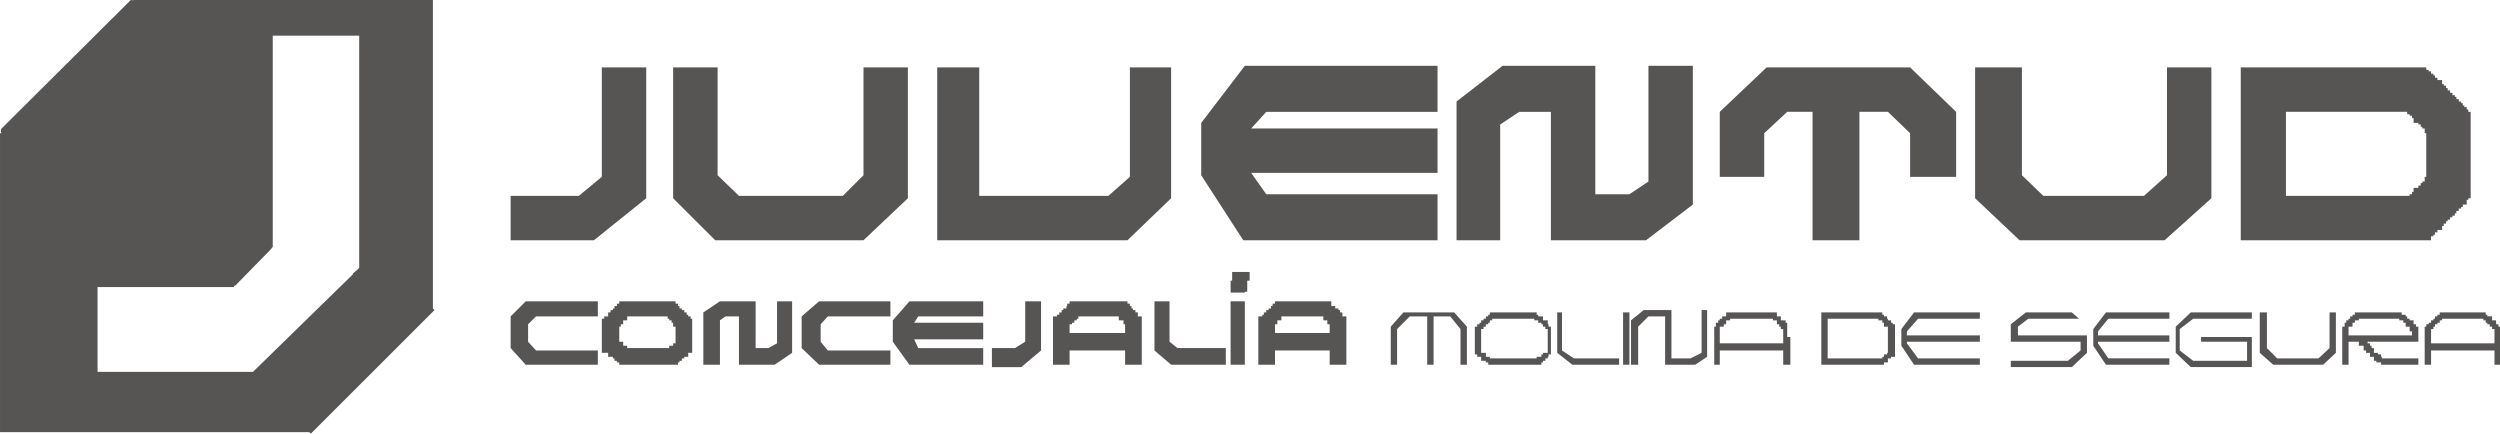 <?xml version="1.0" encoding="UTF-8" standalone="no"?>
<svg
   xmlns:dc="http://purl.org/dc/elements/1.1/"
   xmlns:cc="http://creativecommons.org/ns#"
   xmlns:rdf="http://www.w3.org/1999/02/22-rdf-syntax-ns#"
   xmlns:svg="http://www.w3.org/2000/svg"
   xmlns="http://www.w3.org/2000/svg"
   version="1.1"
   id="svg256946"
   viewBox="0 0 171.662 29.781"
   height="8.405mm"
   width="48.447mm">
  <defs
     id="defs256948" />
  <g
     style="opacity:0.764"
     transform="translate(3.736,-210.208)"
     id="layer1">
    <g
       transform="matrix(1.875,0,0,-1.875,14.992,212.658)"
       id="g140516">
      <path
         id="path140518"
         style="fill:#231f20;fill-opacity:1;fill-rule:nonzero;stroke:none"
         d="m 0,0 3.166,0 0,-8.508 c 0,0 -0.029,0 -0.029,-0.029 l -0.203,-0.174 0,-0.029 -3.659,-3.572 -5.691,0 0,3.107 4.18,0 0.813,0 0,0.029 c 0,0 0.029,0.03 0.058,0.03 l 1.279,1.306 c 0.028,0.029 0.057,0.059 0.057,0.088 L 0,-7.752 0,0 Z m -5.109,1.307 0,-0.029 c -0.029,0.029 -0.029,0.029 -0.058,0.029 -0.059,0 -0.059,-0.029 -0.089,-0.059 l -4.673,-4.646 c -0.029,-0.029 -0.029,-0.057 -0.029,-0.116 0,0 0,-0.028 0.029,-0.058 l -0.059,0 0,-10.946 11.323,0 0.059,-0.058 4.53,4.528 -0.059,0.059 0,11.296 -10.974,0 z" />
    </g>
    <g
       transform="matrix(1.875,0,0,-1.875,153.228,223.656)"
       id="g140520">
      <path
         id="path140522"
         style="fill:#231f20;fill-opacity:1;fill-rule:nonzero;stroke:none"
         d="m 0,0 0,3.077 4.441,0 0,-0.086 0.089,0 0,-0.058 0.088,0 0,-0.087 0.056,0 0,-0.174 0.175,0 0,-0.059 0.087,0 0,-0.087 0.058,0 0,-0.059 0.087,0 0,-0.174 0.058,0 0,-1.597 -0.058,0 0,-0.173 -0.087,0 0,-0.058 -0.058,0 0,-0.089 -0.087,0 0,-0.085 -0.175,0 0,-0.145 -0.056,0 0,-0.087 -0.088,0 L 4.53,0 0,0 Z m 5.139,4.616 0,0.088 -6.794,0 0,-6.33 6.969,0 0,0.145 0.086,0 0,0.058 0.059,0 0,0.087 0.088,0 0,0.088 0.173,0 0,0.144 0.059,0 0,0.087 0.085,0 0,0.087 0.059,0 0,0.058 0.088,0 0,0.088 0.086,0 0,0.058 0.088,0 0,0.087 0.057,0 0,0.086 0.087,0 0,0.088 0.088,0 0,0.058 0.059,0 0,0.088 0.144,0 0,0.173 0.059,0 0,0.058 0.086,0 0,3.165 -0.086,0 0,0.087 -0.059,0 0,0.088 -0.087,0 0,0.059 -0.057,0 0,0.086 -0.059,0 0,0.058 -0.088,0 0,0.087 -0.087,0 0,0.087 -0.057,0 0,0.058 -0.088,0 0,0.088 -0.086,0 0,0.087 -0.088,0 0,0.087 -0.059,0 0,0.087 -0.085,0 0,0.059 -0.059,0 0,0.145 -0.173,0 0,0.086 -0.088,0 0,0.087 -0.059,0 0,0.059 -0.086,0 0,0.088 -0.087,0 0,0.056 -0.088,0 z" />
    </g>
    <g
       transform="matrix(1.875,0,0,-1.875,76.678,214.836)"
       id="g140524">
      <path
         id="path140526"
         style="fill:#231f20;fill-opacity:1;fill-rule:nonzero;stroke:none"
         d="m 0,0 -1.51,0 0,-4.008 -0.785,-0.696 -4.732,0 0,4.704 -1.538,0 0,-6.33 6.967,0 L 0,-4.792 0,0 Z" />
    </g>
    <g
       transform="matrix(1.875,0,0,-1.875,105.805,214.726)"
       id="g140528">
      <path
         id="path140530"
         style="fill:#231f20;fill-opacity:1;fill-rule:nonzero;stroke:none"
         d="m 0,0 -3.396,0 -1.685,-1.308 0,-5.081 1.598,0 0,4.24 0.695,0.463 1.162,0 0,-4.703 3.483,0 1.715,1.307 0,5.082 -1.626,0 0,-4.239 L 1.249,-4.704 0,-4.704 0,0 Z" />
    </g>
    <g
       transform="matrix(1.875,0,0,-1.875,94.972,214.726)"
       id="g140532">
      <path
         id="path140534"
         style="fill:#231f20;fill-opacity:1;fill-rule:nonzero;stroke:none"
         d="m 0,0 -7.057,0 -1.597,-2.091 0,-1.917 1.54,-2.381 7.114,0 0,1.685 -6.272,0 -0.553,0.783 6.825,0 0,1.625 -6.825,0 0.553,0.61 6.272,0 L 0,0 Z" />
    </g>
    <g
       transform="matrix(1.875,0,0,-1.875,135.098,214.836)"
       id="g140536">
      <path
         id="path140538"
         style="fill:#231f20;fill-opacity:1;fill-rule:nonzero;stroke:none"
         d="m 0,0 -1.714,0 0,-4.792 1.627,-1.538 5.313,0 1.713,1.538 0,4.792 -1.626,0 0,-3.949 -0.841,-0.755 -3.689,0 L 0,-3.949 0,0 Z" />
    </g>
    <g
       transform="matrix(1.875,0,0,-1.875,127.421,214.836)"
       id="g140540">
      <path
         id="path140542"
         style="fill:#231f20;fill-opacity:1;fill-rule:nonzero;stroke:none"
         d="m 0,0 -5.255,0 -1.715,-1.627 0,-2.381 1.627,0 0,1.597 0.842,0.784 0.929,0 0,-4.703 1.715,0 0,4.703 1.044,0 0.813,-0.784 0,-1.597 1.685,0 0,2.381 L 0,0 Z" />
    </g>
    <g
       transform="matrix(1.875,0,0,-1.875,145.224,233.673)"
       id="g140544">
      <path
         id="path140546"
         style="fill:#231f20;fill-opacity:1;fill-rule:nonzero;stroke:none"
         d="m 0,0 0,0.231 -2.614,0 0,0.147 0.378,0.464 2.236,0 0,0.232 -2.323,0 -0.464,-0.61 0,-0.61 0.464,-0.696 2.323,0 0,0.233 -2.236,0 -0.378,0.551 0,0.058 L 0,0 Z" />
    </g>
    <g
       transform="matrix(1.875,0,0,-1.875,145.66,232.639)"
       id="g140548">
      <path
         id="path140550"
         style="fill:#231f20;fill-opacity:1;fill-rule:nonzero;stroke:none"
         d="m 0,0 0,-0.958 0.551,-0.522 2.236,0 0,1.103 -1.858,0 0,-0.175 1.684,0 0,-0.697 -1.974,0 -0.493,0.378 0,0.783 0.493,0.378 2.148,0 0,0.232 -2.236,0 L 0,0 Z" />
    </g>
    <g
       transform="matrix(1.875,0,0,-1.875,139.564,234.435)"
       id="g140552">
      <path
         id="path140554"
         style="fill:#231f20;fill-opacity:1;fill-rule:nonzero;stroke:none"
         d="m 0,0 0,0.638 -2.528,0 0,0.32 0.379,0.29 1.858,0 -0.263,0.232 -1.683,0 -0.552,-0.434 0,-0.64 2.556,0 0,-0.319 -0.465,-0.378 -2.091,0 0,-0.231 2.235,0 L 0,0 Z" />
    </g>
    <g
       transform="matrix(1.875,0,0,-1.875,156.657,231.659)"
       id="g140556">
      <path
         id="path140558"
         style="fill:#231f20;fill-opacity:1;fill-rule:nonzero;stroke:none"
         d="m 0,0 -0.232,0 0,-1.307 -0.407,-0.377 -1.509,0 -0.378,0.377 0,1.307 -0.262,0 0,-1.48 0.494,-0.436 1.828,0 L 0,-1.48 0,0 Z" />
    </g>
    <g
       transform="matrix(1.875,0,0,-1.875,157.527,233.239)"
       id="g140560">
      <path
         id="path140562"
         style="fill:#231f20;fill-opacity:1;fill-rule:nonzero;stroke:none"
         d="m 0,0 0,0.32 0.146,0 0,0.145 0.086,0 0,0.087 0.146,0 0,0.058 1.48,0 0,-0.058 0.147,0 0,-0.087 0.087,0 0,-0.145 0.145,0 0,-0.174 0.088,0 L 2.325,0 0,0 Z m 0,0.61 0,-0.058 -0.085,0 0,-0.087 -0.059,0 0,-0.145 -0.087,0 0,-1.393 0.231,0 0,0.842 0.378,0 0,-0.146 0.175,0 0,-0.174 0.087,0 0,-0.087 0.145,0 0,-0.144 0.144,0 0,-0.147 0.089,0 0,-0.058 0.173,0 0,-0.086 1.365,0 0,0.232 -1.336,0 0,0.059 -0.029,0 0,0.086 -0.115,0 0,0.058 -0.147,0 0,0.174 -0.086,0 0,0.087 -0.058,0 0,0.088 -0.088,0 0,0.058 1.859,0 0,0.551 -0.087,0 0,0.088 -0.088,0 0,0.144 -0.144,0 0,0.058 -0.089,0 0,0.087 -0.056,0 0,0.06 -0.146,0 0,0.086 -1.714,0 0,-0.086 -0.086,0 0,-0.06 -0.087,0 0,-0.087 -0.059,0 z" />
    </g>
    <g
       transform="matrix(1.875,0,0,-1.875,115.063,232.205)"
       id="g140564">
      <path
         id="path140566"
         style="fill:#231f20;fill-opacity:1;fill-rule:nonzero;stroke:none"
         d="m 0,0 0,0.059 1.567,0 0,-0.059 0.145,0 0,-0.144 0.087,0 0,-0.087 0.058,0 0,-0.088 0.087,0 0,-0.522 -2.323,0 0,0.61 0.147,0 0,0.087 0.086,0 0,0.144 L 0,0 Z m 2.206,-1.625 0,1.017 -0.116,0 0,0.521 -0.058,0 0,0.087 -0.175,0 0,0.146 -0.145,0 0,0.145 -1.858,0 0,-0.145 -0.145,0 0,-0.087 -0.088,0 0,-0.059 -0.058,0 0,-0.087 -0.085,0 0,-0.144 -0.06,0 0,-1.394 0.203,0 0,0.522 2.323,0 0,-0.522 0.262,0 z" />
    </g>
    <g
       transform="matrix(1.875,0,0,-1.875,121.759,234.816)"
       id="g140568">
      <path
         id="path140570"
         style="fill:#231f20;fill-opacity:1;fill-rule:nonzero;stroke:none"
         d="m 0,0 0,1.451 1.857,0 0,-0.058 0.146,0 0,-0.087 0.059,0 0,-0.145 0.144,0 0,-0.958 -0.029,0 0,-0.058 -0.115,0 0,-0.086 -0.059,0 L 2.003,0 0,0 Z m -0.232,1.684 0,-1.916 2.294,0 0,0.086 0.144,0 0,0.146 0.117,0 0,0.059 0.144,0 0,1.19 -0.085,0 0,0.057 -0.059,0 0,0.087 -0.117,0 0,0.058 -0.029,0 0,0.087 -0.115,0 0,0.06 -0.059,0 0,0.086 -2.235,0 z" />
    </g>
    <g
       transform="matrix(1.875,0,0,-1.875,132.211,232.095)"
       id="g140572">
      <path
         id="path140574"
         style="fill:#231f20;fill-opacity:1;fill-rule:nonzero;stroke:none"
         d="m 0,0 0,0.232 -2.41,0 -0.465,-0.61 0,-0.609 0.465,-0.697 2.41,0 0,0.233 -2.264,0 -0.408,0.552 0,0.057 2.672,0 0,0.232 -2.672,0 0,0.146 L -2.264,0 0,0 Z" />
    </g>
    <g
       transform="matrix(1.875,0,0,-1.875,98.565,232.368)"
       id="g140576">
      <path
         id="path140578"
         style="fill:#231f20;fill-opacity:1;fill-rule:nonzero;stroke:none"
         d="m 0,0 0,0.087 0.087,0 0,0.059 1.539,0 0,-0.059 0.145,0 0,-0.087 0.117,0 0,-0.057 0.057,0 0,-0.088 0.088,0 0,-0.087 0.087,0 0,-0.871 -0.175,0 0,-0.058 -0.057,0 0,-0.086 -0.175,0 0,-0.059 -1.713,0 0,0.059 -0.146,0 0,0.144 -0.173,0 0,0.871 0.088,0 0,0.087 0.085,0 0,0.088 0.087,0 0,0.057 L 0,0 Z m 1.771,0.292 -0.058,0 0,0.086 -1.713,0 0,-0.086 -0.059,0 0,-0.06 -0.087,0 0,-0.086 -0.085,0 0,-0.059 -0.088,0 0,-0.087 -0.06,0 0,-0.057 -0.085,0 0,-0.088 -0.087,0 0,-1.016 0.087,0 0,-0.086 0.145,0 0,-0.147 0.173,0 0,-0.058 0.087,0 0,-0.086 1.947,0 0,0.086 0.057,0 0,0.058 0.088,0 0,0.088 0.087,0 0,0.059 0.029,0 0,0.086 0.086,0 0,1.016 -0.086,0 0,0.088 -0.029,0 0,0.144 -0.175,0 0,0.145 -0.174,0 0,0.06 z" />
    </g>
    <g
       transform="matrix(1.875,0,0,-1.875,94.7,231.932)"
       id="g140580">
      <path
         id="path140582"
         style="fill:#231f20;fill-opacity:1;fill-rule:nonzero;stroke:none"
         d="m 0,0 0.61,0 0.376,-0.465 0,-1.306 0.234,0 0,1.394 -0.465,0.523 -1.859,0 -0.464,-0.523 0,-1.394 0.232,0 0,1.306 0.465,0.465 0.638,0 0,-1.771 0.233,0 L 0,0 Z" />
    </g>
    <g
       transform="matrix(1.875,0,0,-1.875,113.483,231.498)"
       id="g140584">
      <path
         id="path140586"
         style="fill:#231f20;fill-opacity:1;fill-rule:nonzero;stroke:none"
         d="m 0,0 -0.202,0 0,-1.566 -0.407,-0.204 -0.698,0 0,1.77 -1.017,0 -0.463,-0.377 0,-1.625 0.261,0 0,1.394 0.378,0.377 0.61,0 0,-1.771 1.102,0 L 0,-1.711 0,0 Z" />
    </g>
    <path
       id="path140588"
       style="fill:#231f20;fill-opacity:1;fill-rule:nonzero;stroke:none"
       d="m 108.148,231.659 -0.435,0 0,3.592 0.435,0 0,-3.592 z" />
    <g
       transform="matrix(1.875,0,0,-1.875,103.518,231.659)"
       id="g140590">
      <path
         id="path140592"
         style="fill:#231f20;fill-opacity:1;fill-rule:nonzero;stroke:none"
         d="m 0,0 -0.174,0 0,-1.48 0.552,-0.436 1.713,0 0,0.232 -1.654,0 L 0,-1.394 0,0 Z" />
    </g>
    <g
       transform="matrix(1.875,0,0,-1.875,76.569,230.898)"
       id="g140594">
      <path
         id="path140596"
         style="fill:#231f20;fill-opacity:1;fill-rule:nonzero;stroke:none"
         d="m 0,0 -0.551,0 0,-1.8 0.61,-0.522 2.003,0 0,0.609 -1.771,0 L 0,-1.48 0,0 Z" />
    </g>
    <g
       transform="matrix(1.875,0,0,-1.875,69.707,233.073)"
       id="g140598">
      <path
         id="path140600"
         style="fill:#231f20;fill-opacity:1;fill-rule:nonzero;stroke:none"
         d="m 0,0 0,0.319 0.089,0 0,0.057 0.086,0 0,0.087 0.087,0 0,0.058 0.058,0 0,0.087 1.482,0 0,-0.145 0.174,0 0,-0.144 0.057,0 L 2.033,0 0,0 Z m 2.208,1.073 -0.088,0 0,0.087 -2.12,0 0,-0.087 -0.087,0 0,-0.087 -0.029,0 0,-0.088 -0.115,0 0,-0.058 -0.059,0 0,-0.086 -0.086,0 0,-0.086 -0.088,0 0,-0.06 -0.144,0 0,-1.77 0.608,0 0,0.522 2.033,0 0,-0.522 0.61,0 0,1.77 -0.144,0 0,0.146 -0.089,0 0,0.086 -0.088,0 0,0.058 -0.055,0 0,0.088 -0.059,0 0,0.087 z" />
    </g>
    <g
       transform="matrix(1.875,0,0,-1.875,87.566,232.474)"
       id="g140602">
      <path
         id="path140604"
         style="fill:#231f20;fill-opacity:1;fill-rule:nonzero;stroke:none"
         d="m 0,0 0,-0.319 -2.003,0 0,0.319 0.087,0 0,0.144 0.146,0 0,0.145 1.538,0 0,-0.145 0.146,0 L -0.086,0 0,0 Z m 0.203,0.579 0,0.088 -0.144,0 0,0.174 -2.062,0 0,-0.087 -0.087,0 0,-0.087 -0.058,0 0,-0.088 -0.087,0 0,-0.058 -0.087,0 0,-0.086 -0.088,0 0,-0.086 -0.057,0 0,-0.06 -0.146,0 0,-1.77 0.61,0 0,0.522 2.003,0 0,-0.522 0.611,0 0,1.77 -0.146,0 0,0.146 -0.086,0 0,0.086 -0.059,0 0,0.058 -0.117,0 z" />
    </g>
    <g
       transform="matrix(1.875,0,0,-1.875,81.906,229.48)"
       id="g140606">
      <path
         id="path140608"
         style="fill:#231f20;fill-opacity:1;fill-rule:nonzero;stroke:none"
         d="m 0,0 0.087,0 0,0.319 -0.64,0 0,-0.319 -0.056,0 0,-0.436 0.521,0 0,0.03 0.088,0 L 0,0 Z" />
    </g>
    <path
       id="path140610"
       style="fill:#231f20;fill-opacity:1;fill-rule:nonzero;stroke:none"
       d="m 81.74,230.897 -0.977,0 0,4.354 0.977,0 0,-4.354 z" />
    <g
       transform="matrix(1.875,0,0,-1.875,163.952,232.205)"
       id="g140612">
      <path
         id="path140614"
         style="fill:#231f20;fill-opacity:1;fill-rule:nonzero;stroke:none"
         d="m 0,0 0,0.059 1.511,0 0,-0.059 0.086,0 0,-0.087 0.058,0 0,-0.057 0.088,0 0,-0.087 0.086,0 0,-0.088 0.088,0 0,-0.522 -2.322,0 0,0.522 0.086,0 0,0.088 0.058,0 0,0.087 0.088,0 0,0.057 0.086,0 0,0.087 L 0,0 Z m 1.655,0.205 -0.058,0 0,0.086 -1.684,0 0,-0.086 -0.086,0 0,-0.059 -0.088,0 0,-0.087 -0.058,0 0,-0.059 -0.086,0 0,-0.087 -0.088,0 0,-0.057 -0.088,0 0,-0.087 -0.058,0 0,-1.394 0.234,0 0,0.522 2.322,0 0,-0.522 0.203,0 0,1.394 -0.058,0 0,0.087 -0.086,0 0,0.144 -0.147,0 0,0.146 -0.174,0 0,0.059 z" />
    </g>
    <g
       transform="matrix(1.875,0,0,-1.875,40.636,214.836)"
       id="g140616">
      <path
         id="path140618"
         style="fill:#231f20;fill-opacity:1;fill-rule:nonzero;stroke:none"
         d="m 0,0 -1.626,0 0,-4.008 -0.841,-0.696 -2.498,0 0,-1.626 3.049,0 L 0,-4.792 0,0 Z" />
    </g>
    <g
       transform="matrix(1.875,0,0,-1.875,45.538,214.836)"
       id="g140620">
      <path
         id="path140622"
         style="fill:#231f20;fill-opacity:1;fill-rule:nonzero;stroke:none"
         d="m 0,0 -1.628,0 0,-4.792 1.54,-1.538 5.431,0 1.625,1.538 0,4.792 -1.625,0 0,-3.949 -0.757,-0.755 -3.804,0 L 0,-3.949 0,0 Z" />
    </g>
    <g
       transform="matrix(1.875,0,0,-1.875,57.405,234.272)"
       id="g140624">
      <path
         id="path140626"
         style="fill:#231f20;fill-opacity:1;fill-rule:nonzero;stroke:none"
         d="m 0,0 -2.293,0 -0.262,0.319 0,0.64 0.262,0.289 2.293,0 0,0.552 -2.613,0 -0.638,-0.552 0,-1.161 0.638,-0.609 2.613,0 L 0,0 Z" />
    </g>
    <g
       transform="matrix(1.875,0,0,-1.875,57.568,232.205)"
       id="g140628">
      <path
         id="path140630"
         style="fill:#231f20;fill-opacity:1;fill-rule:nonzero;stroke:none"
         d="m 0,0 0,-0.783 0.609,-0.842 2.702,0 0,0.609 -2.381,0 -0.146,0.321 2.527,0 0,0.608 -2.527,0 0.146,0.233 2.381,0 0,0.551 -2.702,0 L 0,0 Z" />
    </g>
    <g
       transform="matrix(1.875,0,0,-1.875,49.621,233.781)"
       id="g140632">
      <path
         id="path140634"
         style="fill:#231f20;fill-opacity:1;fill-rule:nonzero;stroke:none"
         d="m 0,0 -0.319,-0.175 -0.466,0 0,1.713 -1.307,0 -0.608,-0.406 0,-1.916 0.608,0 0,1.625 0.203,0.145 0.493,0 0,-1.77 1.308,0 0.639,0.435 0,1.887 L 0,1.538 0,0 Z" />
    </g>
    <g
       transform="matrix(1.875,0,0,-1.875,67.748,230.898)"
       id="g140636">
      <path
         id="path140638"
         style="fill:#231f20;fill-opacity:1;fill-rule:nonzero;stroke:none"
         d="m 0,0 -0.58,0 0,-1.48 -0.378,-0.233 -0.842,0 0,-0.696 1.075,0 L 0,-1.8 0,0 Z" />
    </g>
    <g
       transform="matrix(1.875,0,0,-1.875,31.327,231.932)"
       id="g140640">
      <path
         id="path140642"
         style="fill:#231f20;fill-opacity:1;fill-rule:nonzero;stroke:none"
         d="m 0,0 0,-1.161 0.552,-0.61 2.641,0 0,0.523 -2.264,0 -0.29,0.319 0,0.64 0.29,0.289 2.264,0 0,0.552 -2.641,0 L 0,0 Z" />
    </g>
    <g
       transform="matrix(1.875,0,0,-1.875,42.106,232.095)"
       id="g140644">
      <path
         id="path140646"
         style="fill:#231f20;fill-opacity:1;fill-rule:nonzero;stroke:none"
         d="m 0,0 0.059,0 0,-0.059 0.087,0 0,-0.087 0.056,0 0,-0.144 0.089,0 0,-0.609 -0.089,0 0,-0.088 -0.143,0 0,-0.087 -1.54,0 0,0.087 -0.146,0 0,0.145 -0.144,0 0,0.552 0.057,0 0,0.088 0.087,0 0,0.143 0.146,0 0,0.146 L 0,0.087 0,0 Z m 0.291,0.552 0,0.087 -2.062,0 0,-0.087 -0.087,0 0,-0.087 -0.088,0 0,-0.088 -0.058,0 0,-0.059 -0.086,0 0,-0.086 -0.088,0 0,-0.145 -0.145,0 0,-0.087 -0.087,0 0,-1.248 0.232,0 0,-0.145 0.174,0 0,-0.058 0.058,0 0,-0.088 0.088,0 0,-0.059 0.087,0 0,-0.086 2.15,0 0,0.086 0.056,0 0,0.059 0.087,0 0,0.088 0.088,0 0,0.058 0.144,0 0,0.145 0.145,0 0,1.248 -0.057,0 0,0.087 -0.088,0 0,0.059 -0.058,0 0,0.086 -0.086,0 0,0.086 -0.088,0 0,0.059 -0.087,0 0,0.088 -0.056,0 0,0.087 -0.088,0 z" />
    </g>
  </g>
</svg>
